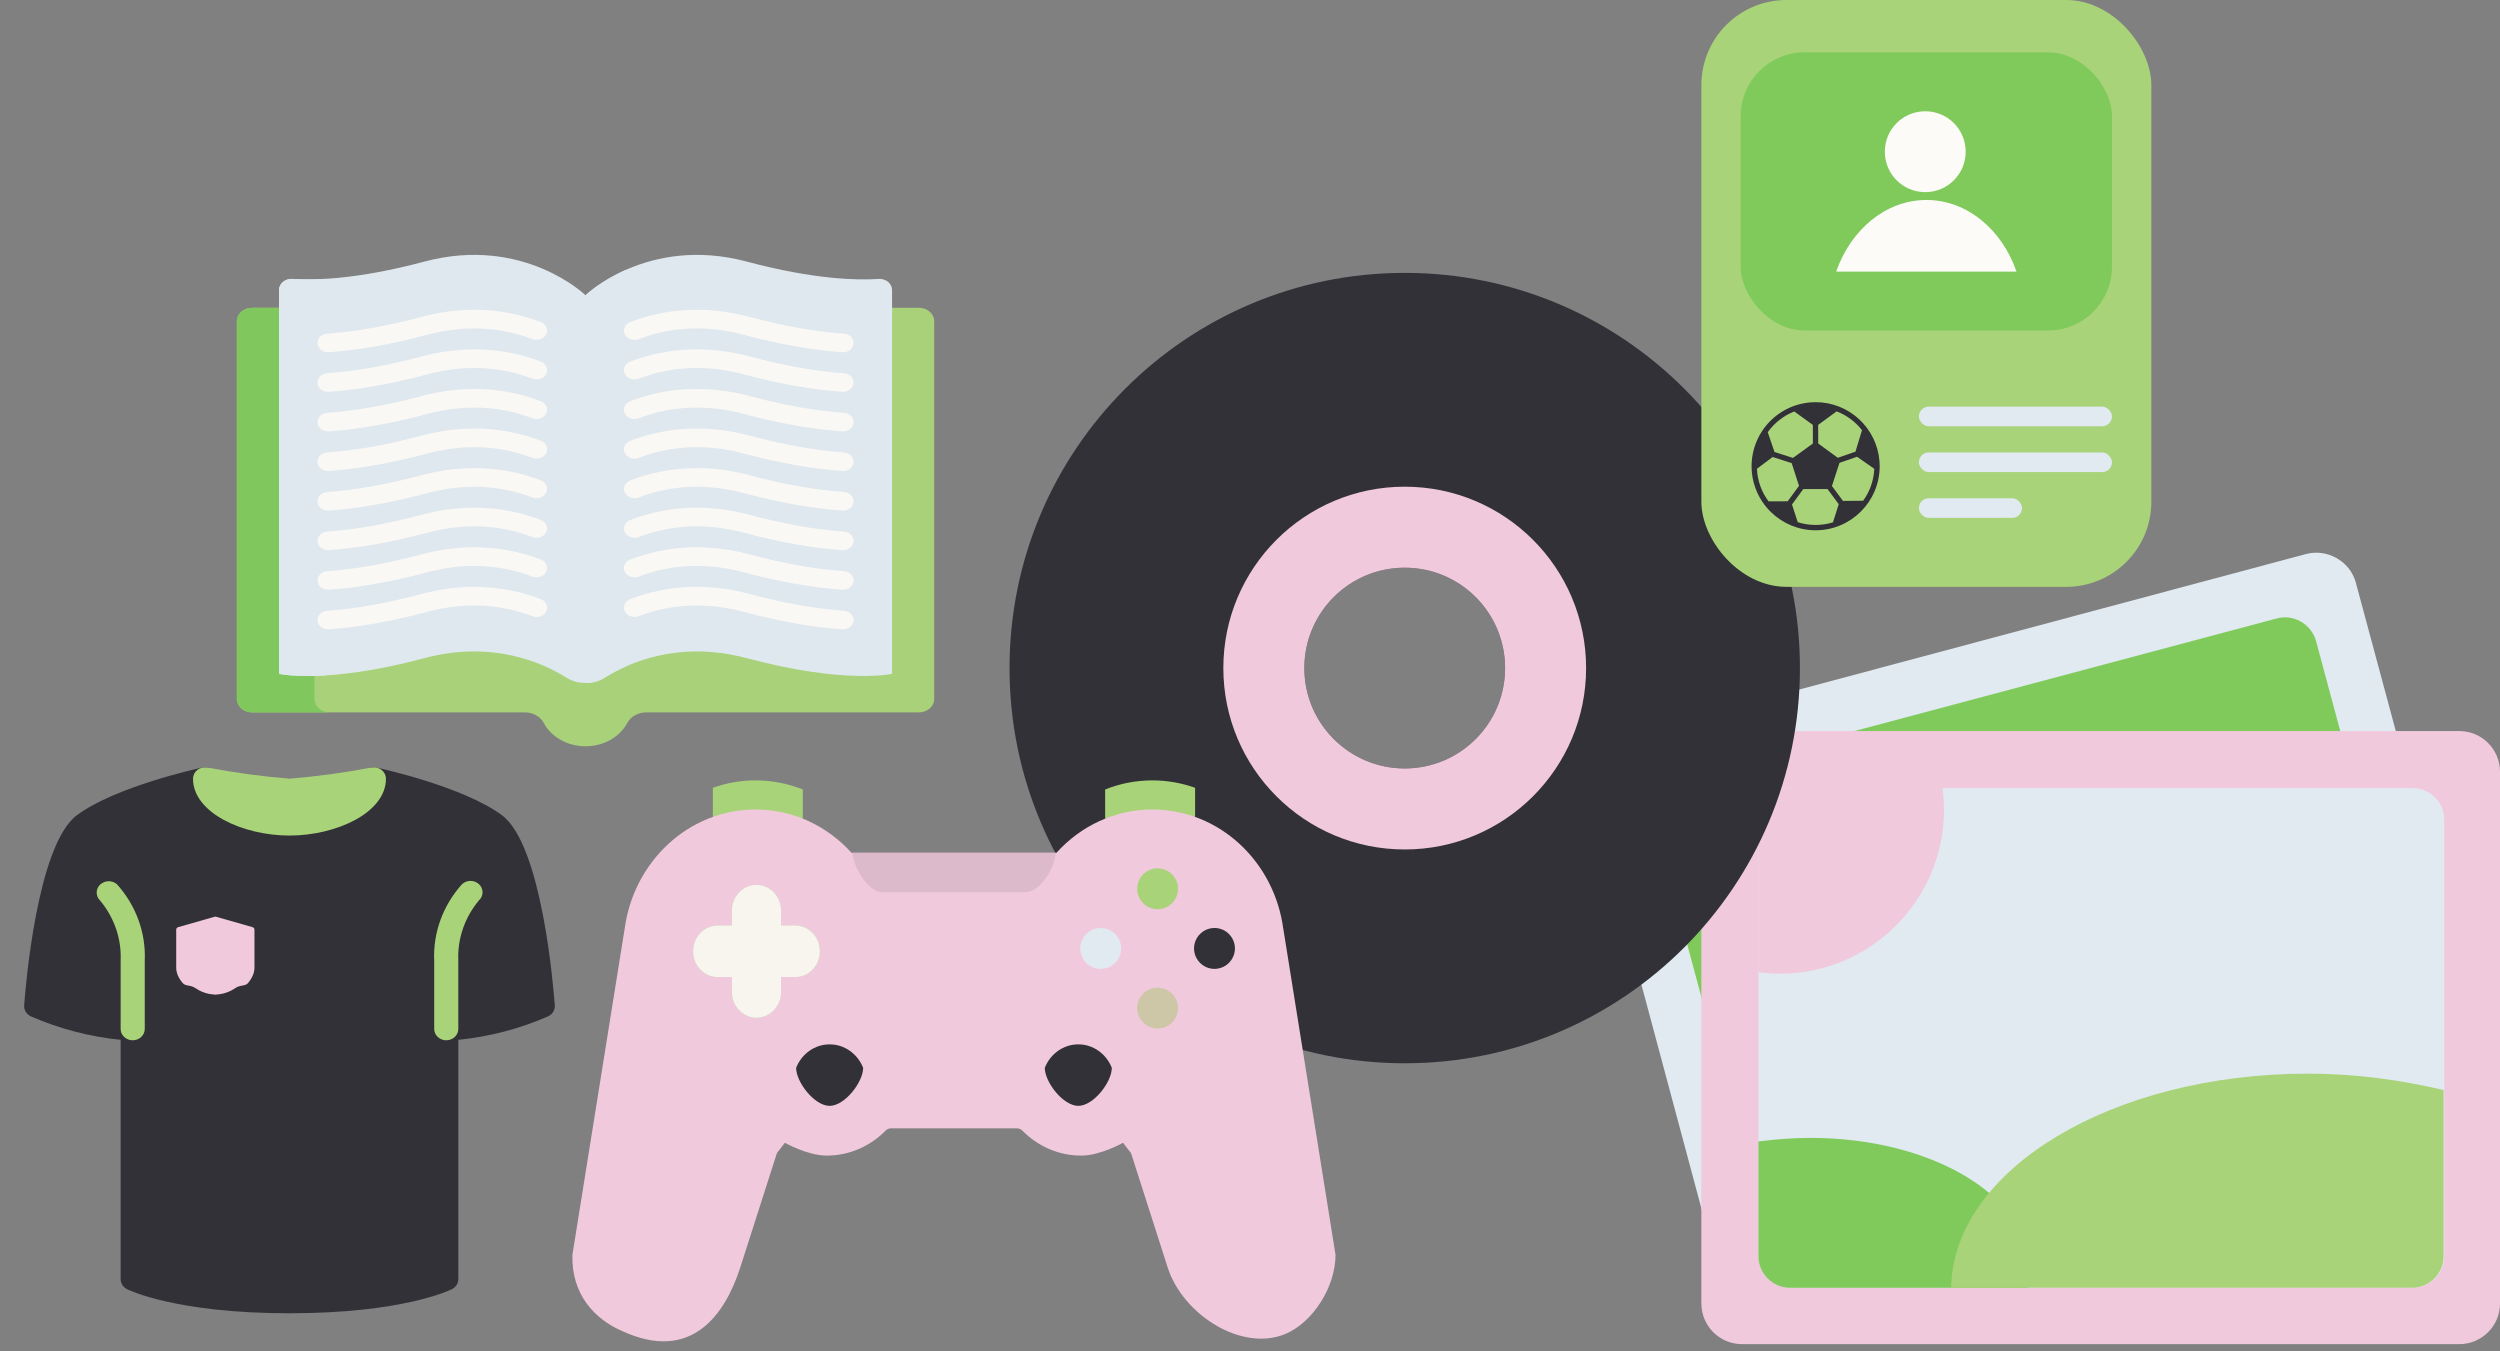 <svg width="235" height="127" viewBox="0 0 235 127" fill="none" xmlns="http://www.w3.org/2000/svg">
<rect x="0" y="0" width="235" height="127" fill="#808080" stroke="none"/>
<path d="M152.01 69.392L216.751 52.083C218.764 51.546 220.91 52.753 221.447 54.766L234.261 102.332C234.798 104.345 233.59 106.425 231.511 106.961L166.77 124.27C164.757 124.807 162.61 123.6 162.074 121.587L149.327 74.021C148.79 72.008 149.998 69.928 152.01 69.392Z" fill="#E1EAF1"/>
<path d="M157.447 73.216L214.07 58.121C215.613 57.718 217.223 58.657 217.693 60.2L228.293 99.582C228.695 101.124 227.756 102.735 226.213 103.137L169.59 118.232C168.047 118.635 166.437 117.695 165.967 116.152L155.367 76.771C154.898 75.228 155.837 73.618 157.447 73.216Z" fill="#80CA5C"/>
<path d="M163.752 68.72H231.176C233.323 68.72 235 70.465 235 72.544V122.525C235 124.672 233.256 126.349 231.176 126.349H163.752C161.605 126.349 159.928 124.605 159.928 122.525V72.544C159.928 70.465 161.672 68.72 163.752 68.72Z" fill="#F1C9DC"/>
<path d="M168.245 74.087H226.814C228.424 74.087 229.765 75.429 229.765 77.039V118.098C229.765 119.708 228.424 121.05 226.814 121.05H168.245C166.635 121.05 165.293 119.708 165.293 118.098V77.039C165.293 75.429 166.568 74.087 168.245 74.087Z" fill="#E1EAF1"/>
<path d="M165.293 77.039V91.396C165.964 91.463 166.635 91.531 167.306 91.531C175.826 91.531 182.736 84.62 182.736 76.1C182.736 75.429 182.669 74.758 182.602 74.087H168.245C166.568 74.087 165.293 75.429 165.293 77.039Z" fill="#F1C9DC"/>
<path d="M170.19 106.962C168.513 106.962 166.836 107.097 165.293 107.298V118.099C165.293 119.709 166.635 121.051 168.245 121.051H190.585C190.72 120.447 190.787 119.911 190.787 119.307C190.787 112.464 181.596 106.962 170.19 106.962Z" fill="#80CA5C"/>
<path d="M216.953 100.923C198.57 100.923 183.609 109.913 183.408 121.05H226.748C228.358 121.05 229.7 119.708 229.7 118.098V102.466C225.741 101.527 221.448 100.923 216.953 100.923Z" fill="#A9D379"/>
<path fill-rule="evenodd" clip-rule="evenodd" d="M132.045 99.948C152.561 99.948 169.193 83.316 169.193 62.799C169.193 42.283 152.561 25.651 132.045 25.651C111.528 25.651 94.897 42.283 94.897 62.799C94.897 83.316 111.528 99.948 132.045 99.948ZM132.045 72.235C137.256 72.235 141.481 68.01 141.481 62.799C141.481 57.588 137.256 53.364 132.045 53.364C126.834 53.364 122.61 57.588 122.61 62.799C122.61 68.01 126.834 72.235 132.045 72.235Z" fill="#313137"/>
<path fill-rule="evenodd" clip-rule="evenodd" d="M132.044 79.85C141.461 79.85 149.094 72.216 149.094 62.8C149.094 53.383 141.461 45.749 132.044 45.749C122.628 45.749 114.994 53.383 114.994 62.8C114.994 72.216 122.628 79.85 132.044 79.85ZM132.044 72.235C137.255 72.235 141.479 68.01 141.479 62.799C141.479 57.588 137.255 53.364 132.044 53.364C126.832 53.364 122.608 57.588 122.608 62.799C122.608 68.01 126.832 72.235 132.044 72.235Z" fill="#F1C9DC"/>
<g clip-path="url(#clip0)">
<path d="M112.338 76.79V74.052C111.078 73.602 109.728 73.356 108.323 73.356C106.758 73.356 105.261 73.659 103.883 74.213V76.951L112.338 76.79Z" fill="#A9D379"/>
<path d="M75.463 76.951V74.213C74.084 73.659 72.588 73.356 71.023 73.356C69.618 73.356 68.267 73.602 67.008 74.052V76.79L75.463 76.951Z" fill="#A9D379"/>
<path d="M58.448 125.102C64.965 128.131 68.154 123.59 69.58 119.157L73.028 108.397C73.028 108.397 73.028 108.397 73.028 108.397L73.028 108.397L73.779 107.42C73.779 107.42 75.906 108.626 77.712 108.626C79.866 108.626 81.819 107.728 83.253 106.271C83.385 106.136 83.565 106.064 83.75 106.064H95.597C95.782 106.064 95.962 106.136 96.095 106.271C97.528 107.728 99.481 108.626 101.635 108.626C103.442 108.626 105.568 107.42 105.568 107.42L106.319 108.397L109.765 119.152C111.188 123.588 116.775 127.155 120.899 125.36C123.393 124.275 125.539 121.008 125.539 117.947L120.639 87.355L120.636 87.358C119.814 80.997 114.617 76.093 108.324 76.093C104.772 76.093 101.57 77.657 99.306 80.163H80.041C77.777 77.657 74.576 76.093 71.023 76.093C64.73 76.093 59.533 80.997 58.711 87.358L58.708 87.355L53.803 117.977L53.808 117.947C53.696 121.717 55.954 124.016 58.448 125.102Z" fill="#F1C9DC"/>
<path d="M74.836 100.376C74.836 101.733 76.566 103.951 77.986 103.951C79.406 103.951 81.136 101.723 81.136 100.376C80.623 99.081 79.406 98.17 77.986 98.17C76.566 98.17 75.348 99.081 74.836 100.376Z" fill="#313137"/>
<path d="M74.752 87.001H73.418V85.602C73.418 84.266 72.384 83.182 71.109 83.182C69.835 83.182 68.801 84.266 68.801 85.602V87.001H67.467C66.192 87.001 65.158 88.084 65.158 89.421C65.158 90.758 66.192 91.841 67.467 91.841H68.801V93.24C68.801 94.576 69.835 95.66 71.109 95.66C72.384 95.66 73.418 94.576 73.418 93.24V91.841H74.752C76.027 91.841 77.061 90.758 77.061 89.421C77.061 88.084 76.027 87.001 74.752 87.001Z" fill="#B3E59F"/>
<path d="M74.752 87.001H73.418V85.602C73.418 84.266 72.384 83.182 71.109 83.182C69.835 83.182 68.801 84.266 68.801 85.602V87.001H67.467C66.192 87.001 65.158 88.084 65.158 89.421C65.158 90.758 66.192 91.841 67.467 91.841H68.801V93.24C68.801 94.576 69.835 95.66 71.109 95.66C72.384 95.66 73.418 94.576 73.418 93.24V91.841H74.752C76.027 91.841 77.061 90.758 77.061 89.421C77.061 88.084 76.027 87.001 74.752 87.001Z" fill="#F8F5EF"/>
<path d="M108.814 81.624C107.757 81.624 106.893 82.489 106.893 83.546C106.893 84.604 107.757 85.469 108.814 85.469C109.871 85.469 110.736 84.604 110.736 83.546C110.736 82.489 109.871 81.624 108.814 81.624Z" fill="#A9D379"/>
<path d="M108.814 92.836C107.757 92.836 106.893 93.701 106.893 94.758C106.893 95.816 107.757 96.681 108.814 96.681C109.871 96.681 110.736 95.816 110.736 94.758C110.736 93.701 109.871 92.836 108.814 92.836Z" fill="#CDC7A7"/>
<path d="M116.083 89.152C116.083 88.095 115.219 87.23 114.162 87.23C113.105 87.23 112.24 88.095 112.24 89.152C112.24 90.21 113.105 91.075 114.162 91.075C115.219 91.075 116.083 90.209 116.083 89.152Z" fill="#313137"/>
<path d="M105.388 89.152C105.388 88.095 104.523 87.23 103.466 87.23C102.41 87.23 101.545 88.095 101.545 89.152C101.545 90.21 102.41 91.075 103.466 91.075C104.523 91.075 105.388 90.209 105.388 89.152Z" fill="#E1EAF1"/>
<path d="M82.944 83.865H96.406C97.775 83.865 99.225 81.502 99.225 80.163H80.125C80.224 81.502 81.575 83.865 82.944 83.865Z" fill="#DDBACB"/>
<path d="M98.211 100.376C98.211 101.733 99.941 103.951 101.361 103.951C102.782 103.951 104.511 101.723 104.511 100.376C103.999 99.081 102.782 98.17 101.361 98.17C99.941 98.17 98.723 99.081 98.211 100.376Z" fill="#313137"/>
</g>
<g opacity="0.97" clip-path="url(#clip1)">
<path d="M86.389 28.935H83.456V62.987C83.456 62.987 79.512 64.003 70.194 61.518C63.912 59.843 59.213 61.864 56.817 63.359C56.308 63.677 55.702 64.203 55.079 64.203H55.04H55.001C54.378 64.203 53.772 63.677 53.263 63.359C50.867 61.864 46.168 59.843 39.885 61.518C30.568 64.003 26.624 62.987 26.624 62.987V28.935H23.691C22.902 28.935 22.264 29.5 22.264 30.198V65.701C22.264 66.398 22.903 66.963 23.691 66.963H49.322C50.078 66.963 50.78 67.338 51.103 67.943C51.8 69.248 53.301 70.151 55.04 70.151C56.779 70.151 58.279 69.248 58.976 67.943C59.299 67.338 60.002 66.963 60.758 66.963H86.389C87.177 66.963 87.816 66.398 87.816 65.701V30.198C87.816 29.5 87.177 28.935 86.389 28.935Z" fill="#A9D379"/>
<path d="M29.562 65.7V63.189C27.549 63.225 26.624 62.987 26.624 62.987V28.935H23.691C22.902 28.935 22.264 29.5 22.264 30.198V65.7C22.264 66.398 22.902 66.963 23.691 66.963H30.989C30.201 66.963 29.562 66.398 29.562 65.7Z" fill="#80CA5C"/>
<path d="M82.579 26.218C80.679 26.352 76.621 26.304 70.196 24.59C60.879 22.105 55.042 27.753 55.042 27.753L54.025 28.935V62.95L55.042 64.157V64.203H55.081C55.704 64.203 56.31 64.028 56.819 63.71C59.215 62.215 63.914 60.193 70.196 61.869C79.514 64.354 83.854 63.337 83.854 63.337V27.261C83.854 26.65 83.267 26.169 82.579 26.218Z" fill="#E1EAF1"/>
<path d="M58.912 25.331C56.422 26.418 55.042 27.753 55.042 27.753L54.025 28.935V62.949L55.042 64.157V64.203H55.081C55.704 64.203 56.31 64.027 56.819 63.709C57.389 63.354 58.091 62.968 58.912 62.61V25.331Z" fill="#E1EAF1"/>
<path d="M79.251 33.112C79.226 33.112 79.2 33.111 79.174 33.109C76.402 32.921 73.285 32.369 69.909 31.469C66.475 30.553 63.152 30.69 60.032 31.877C59.531 32.068 58.949 31.863 58.733 31.419C58.517 30.974 58.749 30.459 59.251 30.268C62.81 28.915 66.588 28.755 70.48 29.793C73.719 30.657 76.696 31.185 79.326 31.364C79.871 31.401 80.278 31.822 80.236 32.304C80.197 32.763 79.763 33.112 79.251 33.112Z" fill="#FDFBF8"/>
<path d="M79.251 36.832C79.226 36.832 79.2 36.832 79.174 36.83C76.403 36.642 73.286 36.09 69.909 35.189C66.475 34.273 63.152 34.41 60.032 35.597C59.531 35.788 58.949 35.583 58.733 35.139C58.517 34.694 58.749 34.18 59.251 33.989C62.81 32.635 66.588 32.475 70.48 33.513C73.72 34.377 76.696 34.906 79.326 35.084C79.87 35.121 80.278 35.542 80.236 36.024C80.197 36.483 79.763 36.832 79.251 36.832Z" fill="#FDFBF8"/>
<path d="M79.251 55.437C79.226 55.437 79.2 55.436 79.174 55.434C76.402 55.246 73.285 54.694 69.909 53.794C66.475 52.878 63.152 53.015 60.032 54.202C59.531 54.393 58.949 54.188 58.733 53.743C58.517 53.299 58.749 52.784 59.251 52.593C62.81 51.239 66.588 51.079 70.48 52.117C73.719 52.981 76.696 53.51 79.326 53.689C79.871 53.726 80.278 54.147 80.236 54.629C80.197 55.088 79.763 55.437 79.251 55.437Z" fill="#FDFBF8"/>
<path d="M79.251 59.158C79.226 59.158 79.2 59.157 79.174 59.155C76.402 58.967 73.285 58.415 69.909 57.515C66.475 56.599 63.152 56.736 60.032 57.923C59.531 58.114 58.949 57.909 58.733 57.465C58.517 57.02 58.749 56.505 59.251 56.314C62.81 54.961 66.588 54.8 70.48 55.838C73.719 56.702 76.696 57.231 79.326 57.41C79.871 57.447 80.278 57.867 80.236 58.35C80.197 58.809 79.763 59.158 79.251 59.158Z" fill="#FDFBF8"/>
<path d="M79.251 40.554C79.226 40.554 79.2 40.553 79.174 40.551C76.402 40.363 73.285 39.811 69.909 38.91C66.475 37.994 63.152 38.132 60.032 39.319C59.531 39.51 58.949 39.304 58.733 38.86C58.517 38.416 58.749 37.901 59.251 37.71C62.81 36.356 66.588 36.196 70.48 37.234C73.719 38.098 76.696 38.627 79.326 38.805C79.871 38.842 80.278 39.263 80.236 39.745C80.197 40.205 79.763 40.554 79.251 40.554Z" fill="#FDFBF8"/>
<path d="M79.251 47.995C79.226 47.995 79.2 47.995 79.174 47.993C76.403 47.805 73.286 47.253 69.909 46.352C66.475 45.436 63.152 45.574 60.032 46.761C59.531 46.952 58.949 46.746 58.733 46.302C58.517 45.858 58.749 45.343 59.251 45.152C62.81 43.798 66.588 43.638 70.48 44.676C73.72 45.54 76.696 46.069 79.326 46.247C79.87 46.284 80.278 46.705 80.236 47.187C80.197 47.646 79.763 47.995 79.251 47.995Z" fill="#FDFBF8"/>
<path d="M79.251 44.275C79.226 44.275 79.2 44.274 79.174 44.272C76.402 44.084 73.285 43.532 69.909 42.632C66.475 41.716 63.153 41.853 60.032 43.04C59.531 43.231 58.949 43.025 58.733 42.581C58.517 42.137 58.749 41.622 59.251 41.431C62.81 40.077 66.588 39.917 70.48 40.955C73.719 41.819 76.696 42.348 79.326 42.527C79.87 42.563 80.278 42.984 80.236 43.466C80.197 43.926 79.763 44.275 79.251 44.275Z" fill="#FDFBF8"/>
<path d="M79.251 51.717C79.226 51.717 79.2 51.716 79.174 51.714C76.403 51.526 73.285 50.974 69.909 50.073C66.475 49.157 63.152 49.295 60.032 50.482C59.531 50.673 58.949 50.468 58.733 50.023C58.517 49.579 58.749 49.064 59.251 48.873C62.81 47.519 66.588 47.359 70.48 48.397C73.72 49.261 76.696 49.79 79.326 49.968C79.87 50.005 80.278 50.426 80.236 50.908C80.197 51.367 79.763 51.717 79.251 51.717Z" fill="#FDFBF8"/>
<path d="M27.505 26.218C29.406 26.352 33.464 26.304 39.888 24.59C49.205 22.105 55.042 27.753 55.042 27.753V64.203H55.003C54.38 64.203 53.774 64.028 53.265 63.71C50.869 62.215 46.17 60.193 39.888 61.869C30.57 64.354 26.23 63.337 26.23 63.337V27.261C26.231 26.65 26.817 26.169 27.505 26.218Z" fill="#E1EAF1"/>
<path d="M30.583 26.212C29.244 26.293 28.221 26.268 27.505 26.218C26.817 26.169 26.23 26.65 26.23 27.261V63.337C26.23 63.337 27.644 63.667 30.583 63.49V26.212Z" fill="#E1EAF1"/>
<path d="M30.83 33.111C30.318 33.111 29.885 32.762 29.845 32.303C29.803 31.821 30.211 31.4 30.755 31.363C33.385 31.184 36.361 30.656 39.601 29.792C43.493 28.753 47.271 28.914 50.83 30.268C51.332 30.459 51.564 30.973 51.348 31.418C51.132 31.862 50.55 32.067 50.049 31.876C46.929 30.689 43.606 30.552 40.172 31.468C36.796 32.368 33.679 32.92 30.907 33.109C30.881 33.111 30.855 33.111 30.83 33.111Z" fill="#FDFBF8"/>
<path d="M30.83 36.833C30.318 36.833 29.884 36.483 29.845 36.024C29.803 35.542 30.211 35.121 30.755 35.084C33.385 34.906 36.361 34.377 39.601 33.513C43.493 32.475 47.271 32.635 50.83 33.989C51.332 34.18 51.564 34.695 51.348 35.139C51.132 35.583 50.55 35.788 50.048 35.597C46.929 34.41 43.606 34.273 40.172 35.189C36.795 36.09 33.678 36.642 30.907 36.83C30.881 36.832 30.855 36.833 30.83 36.833Z" fill="#FDFBF8"/>
<path d="M30.83 55.437C30.318 55.437 29.885 55.088 29.845 54.629C29.803 54.146 30.211 53.725 30.755 53.689C33.386 53.51 36.362 52.981 39.601 52.117C43.493 51.079 47.271 51.239 50.83 52.593C51.332 52.784 51.564 53.299 51.348 53.743C51.132 54.188 50.55 54.393 50.048 54.202C46.929 53.015 43.606 52.877 40.172 53.793C36.796 54.694 33.679 55.246 30.907 55.434C30.881 55.436 30.855 55.437 30.83 55.437Z" fill="#FDFBF8"/>
<path d="M30.83 59.158C30.318 59.158 29.885 58.809 29.845 58.35C29.803 57.868 30.211 57.447 30.755 57.41C33.385 57.231 36.361 56.703 39.601 55.838C43.493 54.8 47.271 54.961 50.83 56.315C51.332 56.505 51.564 57.02 51.348 57.465C51.132 57.909 50.55 58.114 50.049 57.923C46.929 56.736 43.606 56.599 40.172 57.515C36.796 58.415 33.679 58.967 30.907 59.156C30.881 59.157 30.855 59.158 30.83 59.158Z" fill="#FDFBF8"/>
<path d="M30.83 40.554C30.318 40.554 29.885 40.205 29.845 39.745C29.803 39.263 30.211 38.842 30.755 38.805C33.386 38.627 36.362 38.098 39.601 37.234C43.493 36.196 47.271 36.356 50.83 37.71C51.332 37.901 51.564 38.416 51.348 38.86C51.132 39.304 50.55 39.51 50.048 39.319C46.929 38.132 43.606 37.994 40.172 38.91C36.796 39.811 33.679 40.363 30.907 40.551C30.881 40.553 30.855 40.554 30.83 40.554Z" fill="#FDFBF8"/>
<path d="M30.83 47.995C30.318 47.995 29.884 47.645 29.845 47.186C29.803 46.704 30.211 46.283 30.755 46.246C33.385 46.068 36.361 45.539 39.601 44.675C43.493 43.637 47.271 43.797 50.83 45.151C51.332 45.342 51.564 45.857 51.348 46.301C51.132 46.745 50.55 46.951 50.048 46.76C46.929 45.573 43.606 45.436 40.172 46.351C36.795 47.252 33.678 47.804 30.907 47.992C30.881 47.994 30.855 47.995 30.83 47.995Z" fill="#FDFBF8"/>
<path d="M30.83 44.275C30.318 44.275 29.885 43.926 29.845 43.467C29.803 42.984 30.211 42.563 30.755 42.526C33.385 42.348 36.361 41.819 39.601 40.955C43.493 39.917 47.271 40.077 50.83 41.431C51.332 41.622 51.564 42.137 51.348 42.581C51.132 43.026 50.55 43.231 50.049 43.04C46.929 41.853 43.606 41.716 40.172 42.632C36.796 43.532 33.679 44.084 30.907 44.272C30.881 44.274 30.855 44.275 30.83 44.275Z" fill="#FDFBF8"/>
<path d="M30.83 51.716C30.318 51.716 29.884 51.367 29.845 50.907C29.803 50.425 30.211 50.004 30.755 49.967C33.385 49.789 36.361 49.26 39.601 48.396C43.493 47.358 47.271 47.518 50.83 48.872C51.332 49.063 51.564 49.578 51.348 50.022C51.132 50.466 50.55 50.672 50.048 50.481C46.929 49.294 43.606 49.157 40.172 50.072C36.796 50.973 33.678 51.525 30.907 51.713C30.881 51.715 30.855 51.716 30.83 51.716Z" fill="#FDFBF8"/>
</g>
<g clip-path="url(#clip2)">
<path d="M47.183 76.632C43.535 73.927 35.729 72.225 35.398 72.154C34.787 72.023 34.18 72.384 34.041 72.96C34.022 73.037 34.013 73.116 34.013 73.196C34.013 74.639 30.873 76.403 27.211 76.403C23.55 76.403 20.41 74.639 20.41 73.196C20.41 72.871 20.253 72.563 19.983 72.36C19.717 72.151 19.362 72.072 19.024 72.146C18.693 72.217 10.89 73.921 7.235 76.624C3.46 79.433 2.385 92.974 2.272 94.507C2.241 94.943 2.494 95.352 2.911 95.542C5.575 96.705 8.422 97.449 11.341 97.744V120.24C11.341 120.635 11.573 120.998 11.944 121.183C12.127 121.277 16.578 123.448 27.211 123.448C37.844 123.448 42.295 121.277 42.478 121.183C42.849 120.998 43.081 120.635 43.081 120.24V97.744C45.999 97.449 48.846 96.705 51.509 95.542C51.927 95.353 52.181 94.943 52.15 94.507C52.037 92.974 50.962 79.433 47.183 76.632Z" fill="#313137"/>
<path d="M12.474 97.788C11.848 97.788 11.34 97.309 11.34 96.719V90.304C11.433 88.26 10.746 86.252 9.404 84.645C8.969 84.221 8.982 83.544 9.432 83.134C9.871 82.734 10.568 82.734 11.007 83.134C12.794 85.133 13.722 87.691 13.607 90.304V96.719C13.608 97.309 13.1 97.788 12.474 97.788Z" fill="#A9D379"/>
<path d="M41.948 97.787C41.322 97.787 40.814 97.309 40.814 96.718V90.303C40.699 87.69 41.626 85.131 43.413 83.131C43.847 82.706 44.565 82.695 45.015 83.105C45.466 83.515 45.478 84.192 45.043 84.617C45.034 84.626 45.025 84.634 45.015 84.643C43.674 86.251 42.988 88.259 43.082 90.303V96.718C43.082 97.309 42.574 97.787 41.948 97.787Z" fill="#A9D379"/>
<path d="M35.867 72.373C35.608 72.168 35.265 72.085 34.933 72.146C32.383 72.634 29.804 72.985 27.211 73.196C24.618 72.985 22.04 72.634 19.489 72.146C19.158 72.085 18.814 72.168 18.555 72.373C18.294 72.576 18.143 72.877 18.143 73.196C18.143 76.404 22.831 78.542 27.211 78.542C31.591 78.542 36.28 76.404 36.28 73.196C36.279 72.877 36.128 72.576 35.867 72.373Z" fill="#A9D379"/>
<path d="M23.736 87.153L20.315 86.176C20.267 86.162 20.216 86.162 20.168 86.176L16.747 87.153C16.639 87.184 16.564 87.278 16.564 87.386V90.968C16.564 91.434 16.763 91.911 17.154 92.386C17.452 92.748 17.865 92.536 18.381 92.892C19.248 93.489 20.101 93.471 20.137 93.486C20.17 93.501 20.206 93.498 20.242 93.498C20.277 93.498 20.313 93.501 20.346 93.486C20.382 93.471 21.235 93.489 22.102 92.892C22.618 92.536 23.031 92.748 23.33 92.386C23.721 91.911 23.919 91.434 23.919 90.968V87.386C23.919 87.278 23.845 87.184 23.736 87.153Z" fill="#F1C9DC"/>
</g>
<rect x="159.928" width="42.297" height="55.163" rx="8" fill="#A9D379"/>
<rect x="163.623" y="4.921" width="34.904" height="26.147" rx="6" fill="#80CA5C"/>
<path d="M180.974 18.06C183.077 18.06 184.774 16.363 184.774 14.26C184.774 12.156 183.077 10.459 180.974 10.459C178.87 10.459 177.173 12.156 177.173 14.26C177.173 16.363 178.87 18.06 180.974 18.06ZM181.084 18.798C177.265 18.798 173.981 21.584 172.598 25.532H189.553C188.187 21.584 184.903 18.798 181.084 18.798Z" fill="#FDFBF8"/>
<path d="M176.69 43.82C176.69 43.667 176.682 43.516 176.671 43.365C176.67 43.352 176.669 43.338 176.668 43.324C176.412 40.235 173.822 37.804 170.668 37.804C170.494 37.804 170.323 37.813 170.153 37.827C170.149 37.828 170.146 37.828 170.143 37.828C168.289 37.989 166.673 38.99 165.682 40.45C165.682 40.45 165.682 40.45 165.682 40.451C165.681 40.451 165.681 40.452 165.68 40.453C165.604 40.566 165.532 40.682 165.463 40.801C165.451 40.822 165.439 40.842 165.427 40.863C165.29 41.106 165.169 41.359 165.065 41.622C165.061 41.632 165.057 41.642 165.053 41.653C164.95 41.918 164.866 42.192 164.801 42.474C164.798 42.484 164.796 42.495 164.794 42.505C164.733 42.775 164.691 43.051 164.668 43.333C164.666 43.36 164.664 43.388 164.662 43.416C164.653 43.551 164.646 43.688 164.646 43.825C164.646 43.827 164.646 43.829 164.646 43.831C164.647 43.839 164.647 43.847 164.647 43.855C164.654 45.236 165.128 46.508 165.918 47.521C165.92 47.524 165.92 47.527 165.923 47.53C165.931 47.541 165.941 47.55 165.949 47.562C166.118 47.774 166.301 47.975 166.497 48.163C166.502 48.169 166.508 48.174 166.514 48.18C167.595 49.211 169.058 49.847 170.668 49.847C173.985 49.847 176.679 47.158 176.69 43.844C176.69 43.841 176.69 43.838 176.69 43.834C176.69 43.83 176.69 43.827 176.69 43.823C176.69 43.822 176.69 43.821 176.69 43.82ZM175.135 47.07L173.239 47.086L172.202 45.684L172.912 43.508L174.562 42.936L176.182 44.065C176.134 45.186 175.753 46.219 175.135 47.07ZM175.027 40.437L174.414 42.457L172.754 43.032L170.913 41.689L170.908 39.939L172.645 38.669C173.593 39.032 174.414 39.649 175.027 40.437ZM168.665 38.679L170.405 39.939L170.411 41.69L168.54 43.044L166.802 42.487L166.168 40.627C166.788 39.756 167.653 39.073 168.665 38.679ZM168.044 47.122L166.24 47.124C165.598 46.263 165.203 45.208 165.154 44.063L166.628 42.959L168.417 43.532L169.107 45.67L168.044 47.122ZM168.987 49.084L168.447 47.422L169.509 45.971L171.79 45.974L172.84 47.391L172.301 49.1C171.785 49.26 171.237 49.345 170.668 49.345C170.081 49.345 169.517 49.253 168.987 49.084Z" fill="#313137"/>
<rect x="180.377" y="38.223" width="18.149" height="1.846" rx="0.923" fill="#E1EAF1"/>
<rect x="180.377" y="42.529" width="18.149" height="1.846" rx="0.923" fill="#E1EAF1"/>
<rect x="180.377" y="46.836" width="9.69" height="1.846" rx="0.923" fill="#E1EAF1"/>
<defs>
<clipPath id="clip0">
<rect width="71.737" height="53.184" fill="white" transform="translate(53.803 73.356)"/>
</clipPath>
<clipPath id="clip1">
<rect width="65.552" height="47.618" fill="white" transform="translate(22.264 23.264)"/>
</clipPath>
<clipPath id="clip2">
<rect width="54.421" height="51.329" fill="white" transform="translate(0 72.119)"/>
</clipPath>
</defs>
</svg>
